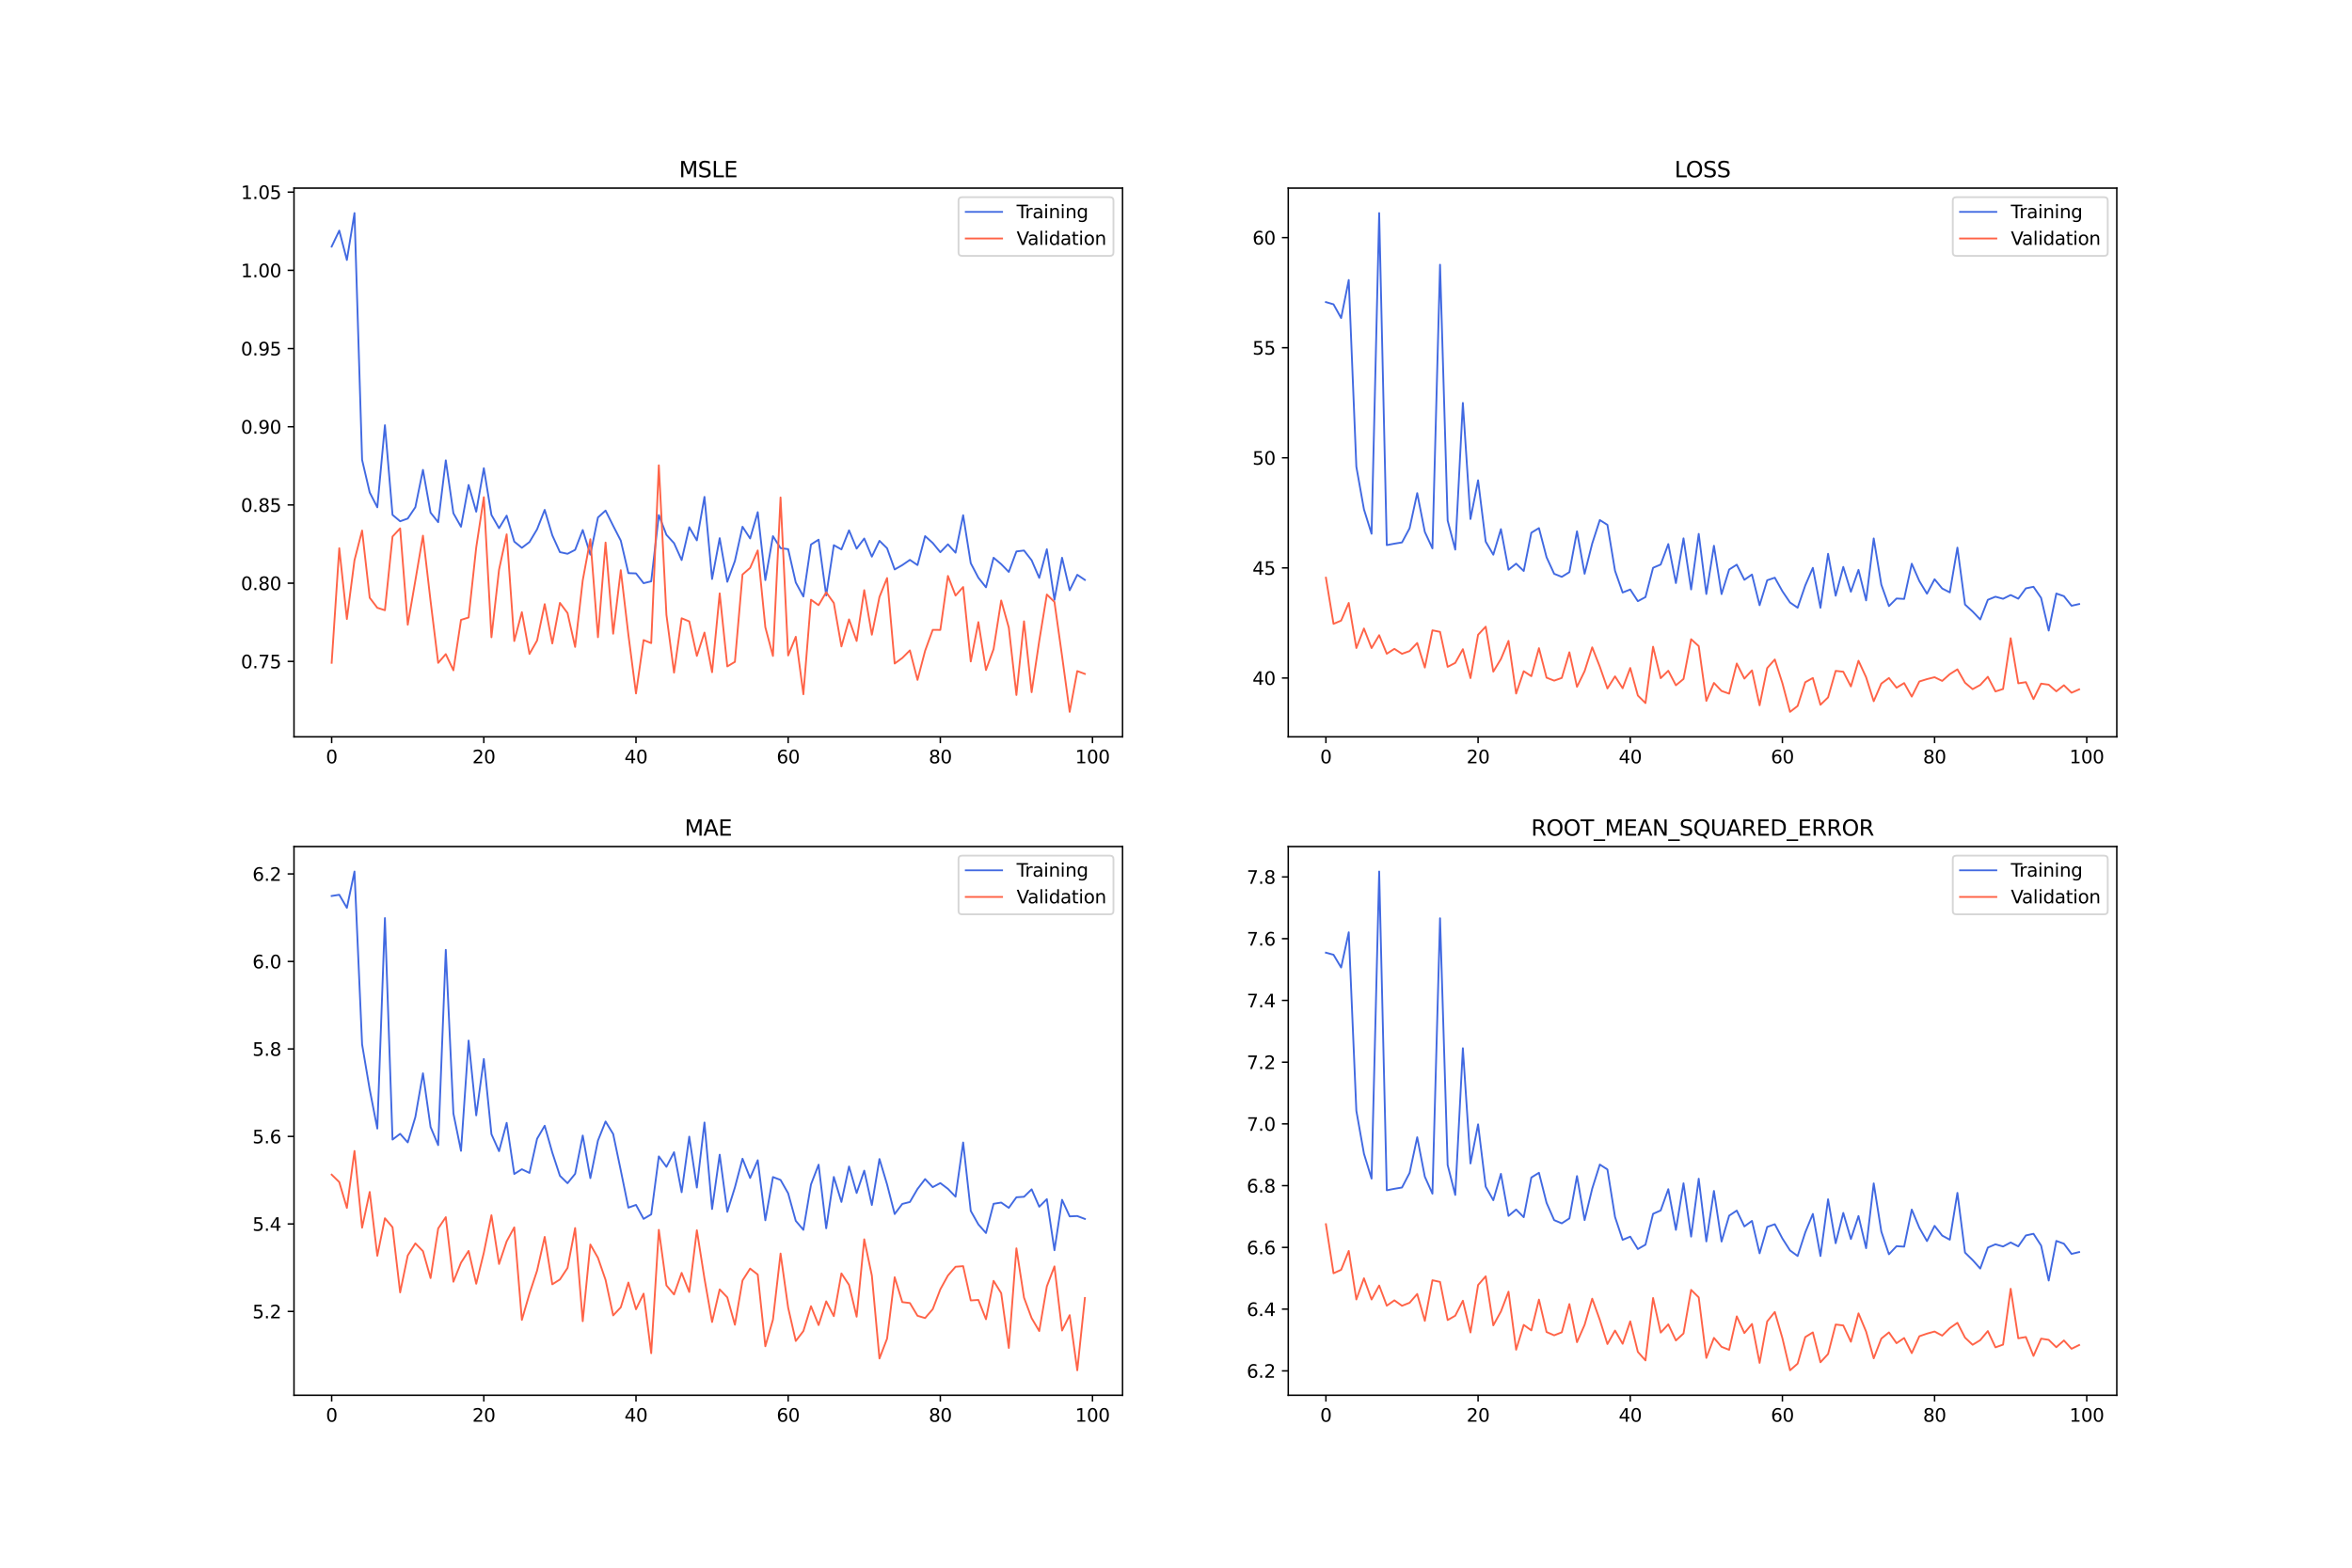<?xml version="1.0" encoding="utf-8" standalone="no"?>
<!DOCTYPE svg PUBLIC "-//W3C//DTD SVG 1.1//EN"
  "http://www.w3.org/Graphics/SVG/1.1/DTD/svg11.dtd">
<svg xmlns:xlink="http://www.w3.org/1999/xlink" width="1296pt" height="864pt" viewBox="0 0 1296 864" xmlns="http://www.w3.org/2000/svg" version="1.1">
 <defs>
  <style type="text/css">*{stroke-linejoin: round; stroke-linecap: butt}</style>
 </defs>
 <g id="figure_1">
  <g id="patch_1">
   <path d="M 0 864 
L 1296 864 
L 1296 0 
L 0 0 
z
" style="fill: #ffffff"/>
  </g>
  <g id="axes_1">
   <g id="patch_2">
    <path d="M 162 406.08 
L 618.545 406.08 
L 618.545 103.68 
L 162 103.68 
z
" style="fill: #ffffff"/>
   </g>
   <g id="matplotlib.axis_1">
    <g id="xtick_1">
     <g id="line2d_1">
      <defs>
       <path id="m49554915c7" d="M 0 0 
L 0 3.5 
" style="stroke: #000000; stroke-width: 0.8"/>
      </defs>
      <g>
       <use xlink:href="#m49554915c7" x="182.752" y="406.08" style="stroke: #000000; stroke-width: 0.8"/>
      </g>
     </g>
     <g id="text_1">
      <!-- 0 -->
      <g transform="translate(179.571 420.678) scale(0.1 -0.1)">
       <defs>
        <path id="DejaVuSans-30" d="M 2034 4250 
Q 1547 4250 1301 3770 
Q 1056 3291 1056 2328 
Q 1056 1369 1301 889 
Q 1547 409 2034 409 
Q 2525 409 2770 889 
Q 3016 1369 3016 2328 
Q 3016 3291 2770 3770 
Q 2525 4250 2034 4250 
z
M 2034 4750 
Q 2819 4750 3233 4129 
Q 3647 3509 3647 2328 
Q 3647 1150 3233 529 
Q 2819 -91 2034 -91 
Q 1250 -91 836 529 
Q 422 1150 422 2328 
Q 422 3509 836 4129 
Q 1250 4750 2034 4750 
z
" transform="scale(0.016)"/>
       </defs>
       <use xlink:href="#DejaVuSans-30"/>
      </g>
     </g>
    </g>
    <g id="xtick_2">
     <g id="line2d_2">
      <g>
       <use xlink:href="#m49554915c7" x="266.599" y="406.08" style="stroke: #000000; stroke-width: 0.8"/>
      </g>
     </g>
     <g id="text_2">
      <!-- 20 -->
      <g transform="translate(260.236 420.678) scale(0.1 -0.1)">
       <defs>
        <path id="DejaVuSans-32" d="M 1228 531 
L 3431 531 
L 3431 0 
L 469 0 
L 469 531 
Q 828 903 1448 1529 
Q 2069 2156 2228 2338 
Q 2531 2678 2651 2914 
Q 2772 3150 2772 3378 
Q 2772 3750 2511 3984 
Q 2250 4219 1831 4219 
Q 1534 4219 1204 4116 
Q 875 4013 500 3803 
L 500 4441 
Q 881 4594 1212 4672 
Q 1544 4750 1819 4750 
Q 2544 4750 2975 4387 
Q 3406 4025 3406 3419 
Q 3406 3131 3298 2873 
Q 3191 2616 2906 2266 
Q 2828 2175 2409 1742 
Q 1991 1309 1228 531 
z
" transform="scale(0.016)"/>
       </defs>
       <use xlink:href="#DejaVuSans-32"/>
       <use xlink:href="#DejaVuSans-30" x="63.623"/>
      </g>
     </g>
    </g>
    <g id="xtick_3">
     <g id="line2d_3">
      <g>
       <use xlink:href="#m49554915c7" x="350.446" y="406.08" style="stroke: #000000; stroke-width: 0.8"/>
      </g>
     </g>
     <g id="text_3">
      <!-- 40 -->
      <g transform="translate(344.083 420.678) scale(0.1 -0.1)">
       <defs>
        <path id="DejaVuSans-34" d="M 2419 4116 
L 825 1625 
L 2419 1625 
L 2419 4116 
z
M 2253 4666 
L 3047 4666 
L 3047 1625 
L 3713 1625 
L 3713 1100 
L 3047 1100 
L 3047 0 
L 2419 0 
L 2419 1100 
L 313 1100 
L 313 1709 
L 2253 4666 
z
" transform="scale(0.016)"/>
       </defs>
       <use xlink:href="#DejaVuSans-34"/>
       <use xlink:href="#DejaVuSans-30" x="63.623"/>
      </g>
     </g>
    </g>
    <g id="xtick_4">
     <g id="line2d_4">
      <g>
       <use xlink:href="#m49554915c7" x="434.292" y="406.08" style="stroke: #000000; stroke-width: 0.8"/>
      </g>
     </g>
     <g id="text_4">
      <!-- 60 -->
      <g transform="translate(427.93 420.678) scale(0.1 -0.1)">
       <defs>
        <path id="DejaVuSans-36" d="M 2113 2584 
Q 1688 2584 1439 2293 
Q 1191 2003 1191 1497 
Q 1191 994 1439 701 
Q 1688 409 2113 409 
Q 2538 409 2786 701 
Q 3034 994 3034 1497 
Q 3034 2003 2786 2293 
Q 2538 2584 2113 2584 
z
M 3366 4563 
L 3366 3988 
Q 3128 4100 2886 4159 
Q 2644 4219 2406 4219 
Q 1781 4219 1451 3797 
Q 1122 3375 1075 2522 
Q 1259 2794 1537 2939 
Q 1816 3084 2150 3084 
Q 2853 3084 3261 2657 
Q 3669 2231 3669 1497 
Q 3669 778 3244 343 
Q 2819 -91 2113 -91 
Q 1303 -91 875 529 
Q 447 1150 447 2328 
Q 447 3434 972 4092 
Q 1497 4750 2381 4750 
Q 2619 4750 2861 4703 
Q 3103 4656 3366 4563 
z
" transform="scale(0.016)"/>
       </defs>
       <use xlink:href="#DejaVuSans-36"/>
       <use xlink:href="#DejaVuSans-30" x="63.623"/>
      </g>
     </g>
    </g>
    <g id="xtick_5">
     <g id="line2d_5">
      <g>
       <use xlink:href="#m49554915c7" x="518.139" y="406.08" style="stroke: #000000; stroke-width: 0.8"/>
      </g>
     </g>
     <g id="text_5">
      <!-- 80 -->
      <g transform="translate(511.776 420.678) scale(0.1 -0.1)">
       <defs>
        <path id="DejaVuSans-38" d="M 2034 2216 
Q 1584 2216 1326 1975 
Q 1069 1734 1069 1313 
Q 1069 891 1326 650 
Q 1584 409 2034 409 
Q 2484 409 2743 651 
Q 3003 894 3003 1313 
Q 3003 1734 2745 1975 
Q 2488 2216 2034 2216 
z
M 1403 2484 
Q 997 2584 770 2862 
Q 544 3141 544 3541 
Q 544 4100 942 4425 
Q 1341 4750 2034 4750 
Q 2731 4750 3128 4425 
Q 3525 4100 3525 3541 
Q 3525 3141 3298 2862 
Q 3072 2584 2669 2484 
Q 3125 2378 3379 2068 
Q 3634 1759 3634 1313 
Q 3634 634 3220 271 
Q 2806 -91 2034 -91 
Q 1263 -91 848 271 
Q 434 634 434 1313 
Q 434 1759 690 2068 
Q 947 2378 1403 2484 
z
M 1172 3481 
Q 1172 3119 1398 2916 
Q 1625 2713 2034 2713 
Q 2441 2713 2670 2916 
Q 2900 3119 2900 3481 
Q 2900 3844 2670 4047 
Q 2441 4250 2034 4250 
Q 1625 4250 1398 4047 
Q 1172 3844 1172 3481 
z
" transform="scale(0.016)"/>
       </defs>
       <use xlink:href="#DejaVuSans-38"/>
       <use xlink:href="#DejaVuSans-30" x="63.623"/>
      </g>
     </g>
    </g>
    <g id="xtick_6">
     <g id="line2d_6">
      <g>
       <use xlink:href="#m49554915c7" x="601.986" y="406.08" style="stroke: #000000; stroke-width: 0.8"/>
      </g>
     </g>
     <g id="text_6">
      <!-- 100 -->
      <g transform="translate(592.442 420.678) scale(0.1 -0.1)">
       <defs>
        <path id="DejaVuSans-31" d="M 794 531 
L 1825 531 
L 1825 4091 
L 703 3866 
L 703 4441 
L 1819 4666 
L 2450 4666 
L 2450 531 
L 3481 531 
L 3481 0 
L 794 0 
L 794 531 
z
" transform="scale(0.016)"/>
       </defs>
       <use xlink:href="#DejaVuSans-31"/>
       <use xlink:href="#DejaVuSans-30" x="63.623"/>
       <use xlink:href="#DejaVuSans-30" x="127.246"/>
      </g>
     </g>
    </g>
   </g>
   <g id="matplotlib.axis_2">
    <g id="ytick_1">
     <g id="line2d_7">
      <defs>
       <path id="m9aeeb92147" d="M 0 0 
L -3.5 0 
" style="stroke: #000000; stroke-width: 0.8"/>
      </defs>
      <g>
       <use xlink:href="#m9aeeb92147" x="162" y="364.513" style="stroke: #000000; stroke-width: 0.8"/>
      </g>
     </g>
     <g id="text_7">
      <!-- 0.75 -->
      <g transform="translate(132.734 368.313) scale(0.1 -0.1)">
       <defs>
        <path id="DejaVuSans-2e" d="M 684 794 
L 1344 794 
L 1344 0 
L 684 0 
L 684 794 
z
" transform="scale(0.016)"/>
        <path id="DejaVuSans-37" d="M 525 4666 
L 3525 4666 
L 3525 4397 
L 1831 0 
L 1172 0 
L 2766 4134 
L 525 4134 
L 525 4666 
z
" transform="scale(0.016)"/>
        <path id="DejaVuSans-35" d="M 691 4666 
L 3169 4666 
L 3169 4134 
L 1269 4134 
L 1269 2991 
Q 1406 3038 1543 3061 
Q 1681 3084 1819 3084 
Q 2600 3084 3056 2656 
Q 3513 2228 3513 1497 
Q 3513 744 3044 326 
Q 2575 -91 1722 -91 
Q 1428 -91 1123 -41 
Q 819 9 494 109 
L 494 744 
Q 775 591 1075 516 
Q 1375 441 1709 441 
Q 2250 441 2565 725 
Q 2881 1009 2881 1497 
Q 2881 1984 2565 2268 
Q 2250 2553 1709 2553 
Q 1456 2553 1204 2497 
Q 953 2441 691 2322 
L 691 4666 
z
" transform="scale(0.016)"/>
       </defs>
       <use xlink:href="#DejaVuSans-30"/>
       <use xlink:href="#DejaVuSans-2e" x="63.623"/>
       <use xlink:href="#DejaVuSans-37" x="95.41"/>
       <use xlink:href="#DejaVuSans-35" x="159.033"/>
      </g>
     </g>
    </g>
    <g id="ytick_2">
     <g id="line2d_8">
      <g>
       <use xlink:href="#m9aeeb92147" x="162" y="321.408" style="stroke: #000000; stroke-width: 0.8"/>
      </g>
     </g>
     <g id="text_8">
      <!-- 0.80 -->
      <g transform="translate(132.734 325.207) scale(0.1 -0.1)">
       <use xlink:href="#DejaVuSans-30"/>
       <use xlink:href="#DejaVuSans-2e" x="63.623"/>
       <use xlink:href="#DejaVuSans-38" x="95.41"/>
       <use xlink:href="#DejaVuSans-30" x="159.033"/>
      </g>
     </g>
    </g>
    <g id="ytick_3">
     <g id="line2d_9">
      <g>
       <use xlink:href="#m9aeeb92147" x="162" y="278.303" style="stroke: #000000; stroke-width: 0.8"/>
      </g>
     </g>
     <g id="text_9">
      <!-- 0.85 -->
      <g transform="translate(132.734 282.102) scale(0.1 -0.1)">
       <use xlink:href="#DejaVuSans-30"/>
       <use xlink:href="#DejaVuSans-2e" x="63.623"/>
       <use xlink:href="#DejaVuSans-38" x="95.41"/>
       <use xlink:href="#DejaVuSans-35" x="159.033"/>
      </g>
     </g>
    </g>
    <g id="ytick_4">
     <g id="line2d_10">
      <g>
       <use xlink:href="#m9aeeb92147" x="162" y="235.198" style="stroke: #000000; stroke-width: 0.8"/>
      </g>
     </g>
     <g id="text_10">
      <!-- 0.90 -->
      <g transform="translate(132.734 238.997) scale(0.1 -0.1)">
       <defs>
        <path id="DejaVuSans-39" d="M 703 97 
L 703 672 
Q 941 559 1184 500 
Q 1428 441 1663 441 
Q 2288 441 2617 861 
Q 2947 1281 2994 2138 
Q 2813 1869 2534 1725 
Q 2256 1581 1919 1581 
Q 1219 1581 811 2004 
Q 403 2428 403 3163 
Q 403 3881 828 4315 
Q 1253 4750 1959 4750 
Q 2769 4750 3195 4129 
Q 3622 3509 3622 2328 
Q 3622 1225 3098 567 
Q 2575 -91 1691 -91 
Q 1453 -91 1209 -44 
Q 966 3 703 97 
z
M 1959 2075 
Q 2384 2075 2632 2365 
Q 2881 2656 2881 3163 
Q 2881 3666 2632 3958 
Q 2384 4250 1959 4250 
Q 1534 4250 1286 3958 
Q 1038 3666 1038 3163 
Q 1038 2656 1286 2365 
Q 1534 2075 1959 2075 
z
" transform="scale(0.016)"/>
       </defs>
       <use xlink:href="#DejaVuSans-30"/>
       <use xlink:href="#DejaVuSans-2e" x="63.623"/>
       <use xlink:href="#DejaVuSans-39" x="95.41"/>
       <use xlink:href="#DejaVuSans-30" x="159.033"/>
      </g>
     </g>
    </g>
    <g id="ytick_5">
     <g id="line2d_11">
      <g>
       <use xlink:href="#m9aeeb92147" x="162" y="192.092" style="stroke: #000000; stroke-width: 0.8"/>
      </g>
     </g>
     <g id="text_11">
      <!-- 0.95 -->
      <g transform="translate(132.734 195.892) scale(0.1 -0.1)">
       <use xlink:href="#DejaVuSans-30"/>
       <use xlink:href="#DejaVuSans-2e" x="63.623"/>
       <use xlink:href="#DejaVuSans-39" x="95.41"/>
       <use xlink:href="#DejaVuSans-35" x="159.033"/>
      </g>
     </g>
    </g>
    <g id="ytick_6">
     <g id="line2d_12">
      <g>
       <use xlink:href="#m9aeeb92147" x="162" y="148.987" style="stroke: #000000; stroke-width: 0.8"/>
      </g>
     </g>
     <g id="text_12">
      <!-- 1.00 -->
      <g transform="translate(132.734 152.786) scale(0.1 -0.1)">
       <use xlink:href="#DejaVuSans-31"/>
       <use xlink:href="#DejaVuSans-2e" x="63.623"/>
       <use xlink:href="#DejaVuSans-30" x="95.41"/>
       <use xlink:href="#DejaVuSans-30" x="159.033"/>
      </g>
     </g>
    </g>
    <g id="ytick_7">
     <g id="line2d_13">
      <g>
       <use xlink:href="#m9aeeb92147" x="162" y="105.882" style="stroke: #000000; stroke-width: 0.8"/>
      </g>
     </g>
     <g id="text_13">
      <!-- 1.05 -->
      <g transform="translate(132.734 109.681) scale(0.1 -0.1)">
       <use xlink:href="#DejaVuSans-31"/>
       <use xlink:href="#DejaVuSans-2e" x="63.623"/>
       <use xlink:href="#DejaVuSans-30" x="95.41"/>
       <use xlink:href="#DejaVuSans-35" x="159.033"/>
      </g>
     </g>
    </g>
   </g>
   <g id="line2d_14">
    <path d="M 182.752 135.886 
L 186.944 127.09 
L 191.137 143.29 
L 195.329 117.425 
L 199.521 253.429 
L 203.714 271.4 
L 207.906 279.605 
L 212.098 234.343 
L 216.291 283.768 
L 220.483 287.285 
L 224.675 285.785 
L 228.868 279.535 
L 233.06 258.955 
L 237.252 282.531 
L 241.445 287.805 
L 245.637 253.709 
L 249.829 282.855 
L 254.022 290.297 
L 258.214 267.283 
L 262.406 282.022 
L 266.599 258.039 
L 270.791 283.78 
L 274.983 291.1 
L 279.176 284.175 
L 283.368 298.498 
L 287.56 301.907 
L 291.753 298.738 
L 295.945 291.7 
L 300.137 280.998 
L 304.33 295.016 
L 308.522 304.294 
L 312.714 305.215 
L 316.907 303.037 
L 321.099 292.1 
L 325.292 305.688 
L 329.484 285.197 
L 333.676 281.385 
L 337.869 289.784 
L 342.061 297.949 
L 346.253 315.875 
L 350.446 316.013 
L 354.638 321.422 
L 358.83 320.385 
L 363.023 283.864 
L 367.215 294.763 
L 371.407 299.339 
L 375.6 308.673 
L 379.792 290.568 
L 383.984 297.819 
L 388.177 273.851 
L 392.369 319.106 
L 396.561 296.601 
L 400.754 320.643 
L 404.946 309.166 
L 409.138 290.293 
L 413.331 296.757 
L 417.523 282.266 
L 421.715 319.705 
L 425.908 295.478 
L 430.1 302.093 
L 434.292 302.665 
L 438.485 321.022 
L 442.677 328.765 
L 446.869 300.098 
L 451.062 297.427 
L 455.254 328.169 
L 459.446 300.458 
L 463.639 302.799 
L 467.831 292.274 
L 472.023 302.367 
L 476.216 296.785 
L 480.408 306.794 
L 484.6 298.056 
L 488.793 302.149 
L 492.985 313.847 
L 497.177 311.452 
L 501.37 308.568 
L 505.562 311.426 
L 509.754 295.462 
L 513.947 299.239 
L 518.139 304.356 
L 522.331 299.99 
L 526.524 304.604 
L 530.716 283.946 
L 534.908 310.395 
L 539.101 318.397 
L 543.293 323.701 
L 547.485 307.371 
L 551.678 310.91 
L 555.87 315.201 
L 560.062 303.916 
L 564.255 303.398 
L 568.447 308.778 
L 572.639 318.487 
L 576.832 302.701 
L 581.024 330.617 
L 585.216 307.395 
L 589.409 325.317 
L 593.601 316.78 
L 597.793 319.601 
" clip-path="url(#pd030a53091)" style="fill: none; stroke: #4169e1; stroke-linecap: square"/>
   </g>
   <g id="line2d_15">
    <path d="M 182.752 365.306 
L 186.944 302.134 
L 191.137 341.175 
L 195.329 308.771 
L 199.521 292.395 
L 203.714 329.444 
L 207.906 334.971 
L 212.098 336.318 
L 216.291 295.701 
L 220.483 291.21 
L 224.675 344.304 
L 228.868 319.927 
L 233.06 295.211 
L 237.252 331.248 
L 241.445 365.336 
L 245.637 360.511 
L 249.829 369.439 
L 254.022 341.634 
L 258.214 340.318 
L 262.406 301.719 
L 266.599 274.011 
L 270.791 351.223 
L 274.983 313.972 
L 279.176 294.478 
L 283.368 353.298 
L 287.56 337.378 
L 291.753 360.425 
L 295.945 353.002 
L 300.137 332.964 
L 304.33 354.633 
L 308.522 332.27 
L 312.714 337.86 
L 316.907 356.535 
L 321.099 319.857 
L 325.292 297.17 
L 329.484 351.21 
L 333.676 299.01 
L 337.869 349.27 
L 342.061 314.231 
L 346.253 349.846 
L 350.446 382.193 
L 354.638 352.76 
L 358.83 354.43 
L 363.023 256.431 
L 367.215 338.865 
L 371.407 370.703 
L 375.6 340.738 
L 379.792 342.465 
L 383.984 361.492 
L 388.177 348.62 
L 392.369 370.471 
L 396.561 327.021 
L 400.754 367.282 
L 404.946 364.773 
L 409.138 316.627 
L 413.331 312.999 
L 417.523 303.352 
L 421.715 345.682 
L 425.908 361.509 
L 430.1 274.161 
L 434.292 361.248 
L 438.485 350.943 
L 442.677 382.631 
L 446.869 330.528 
L 451.062 333.534 
L 455.254 326.444 
L 459.446 332.32 
L 463.639 356.275 
L 467.831 341.348 
L 472.023 353.262 
L 476.216 325.249 
L 480.408 349.813 
L 484.6 329.009 
L 488.793 318.568 
L 492.985 365.692 
L 497.177 362.647 
L 501.37 358.448 
L 505.562 374.712 
L 509.754 358.676 
L 513.947 347.127 
L 518.139 347.167 
L 522.331 317.411 
L 526.524 328.233 
L 530.716 323.521 
L 534.908 364.563 
L 539.101 342.865 
L 543.293 369.284 
L 547.485 357.713 
L 551.678 330.943 
L 555.87 345.884 
L 560.062 383.029 
L 564.255 342.424 
L 568.447 381.494 
L 572.639 353.237 
L 576.832 327.646 
L 581.024 331.762 
L 585.216 361.555 
L 589.409 392.335 
L 593.601 369.842 
L 597.793 371.405 
" clip-path="url(#pd030a53091)" style="fill: none; stroke: #ff6347; stroke-linecap: square"/>
   </g>
   <g id="patch_3">
    <path d="M 162 406.08 
L 162 103.68 
" style="fill: none; stroke: #000000; stroke-width: 0.8; stroke-linejoin: miter; stroke-linecap: square"/>
   </g>
   <g id="patch_4">
    <path d="M 618.545 406.08 
L 618.545 103.68 
" style="fill: none; stroke: #000000; stroke-width: 0.8; stroke-linejoin: miter; stroke-linecap: square"/>
   </g>
   <g id="patch_5">
    <path d="M 162 406.08 
L 618.545 406.08 
" style="fill: none; stroke: #000000; stroke-width: 0.8; stroke-linejoin: miter; stroke-linecap: square"/>
   </g>
   <g id="patch_6">
    <path d="M 162 103.68 
L 618.545 103.68 
" style="fill: none; stroke: #000000; stroke-width: 0.8; stroke-linejoin: miter; stroke-linecap: square"/>
   </g>
   <g id="text_14">
    <!-- MSLE -->
    <g transform="translate(374.152 97.68) scale(0.12 -0.12)">
     <defs>
      <path id="DejaVuSans-4d" d="M 628 4666 
L 1569 4666 
L 2759 1491 
L 3956 4666 
L 4897 4666 
L 4897 0 
L 4281 0 
L 4281 4097 
L 3078 897 
L 2444 897 
L 1241 4097 
L 1241 0 
L 628 0 
L 628 4666 
z
" transform="scale(0.016)"/>
      <path id="DejaVuSans-53" d="M 3425 4513 
L 3425 3897 
Q 3066 4069 2747 4153 
Q 2428 4238 2131 4238 
Q 1616 4238 1336 4038 
Q 1056 3838 1056 3469 
Q 1056 3159 1242 3001 
Q 1428 2844 1947 2747 
L 2328 2669 
Q 3034 2534 3370 2195 
Q 3706 1856 3706 1288 
Q 3706 609 3251 259 
Q 2797 -91 1919 -91 
Q 1588 -91 1214 -16 
Q 841 59 441 206 
L 441 856 
Q 825 641 1194 531 
Q 1563 422 1919 422 
Q 2459 422 2753 634 
Q 3047 847 3047 1241 
Q 3047 1584 2836 1778 
Q 2625 1972 2144 2069 
L 1759 2144 
Q 1053 2284 737 2584 
Q 422 2884 422 3419 
Q 422 4038 858 4394 
Q 1294 4750 2059 4750 
Q 2388 4750 2728 4690 
Q 3069 4631 3425 4513 
z
" transform="scale(0.016)"/>
      <path id="DejaVuSans-4c" d="M 628 4666 
L 1259 4666 
L 1259 531 
L 3531 531 
L 3531 0 
L 628 0 
L 628 4666 
z
" transform="scale(0.016)"/>
      <path id="DejaVuSans-45" d="M 628 4666 
L 3578 4666 
L 3578 4134 
L 1259 4134 
L 1259 2753 
L 3481 2753 
L 3481 2222 
L 1259 2222 
L 1259 531 
L 3634 531 
L 3634 0 
L 628 0 
L 628 4666 
z
" transform="scale(0.016)"/>
     </defs>
     <use xlink:href="#DejaVuSans-4d"/>
     <use xlink:href="#DejaVuSans-53" x="86.279"/>
     <use xlink:href="#DejaVuSans-4c" x="149.756"/>
     <use xlink:href="#DejaVuSans-45" x="205.469"/>
    </g>
   </g>
   <g id="legend_1">
    <g id="patch_7">
     <path d="M 530.164 141.036 
L 611.545 141.036 
Q 613.545 141.036 613.545 139.036 
L 613.545 110.68 
Q 613.545 108.68 611.545 108.68 
L 530.164 108.68 
Q 528.164 108.68 528.164 110.68 
L 528.164 139.036 
Q 528.164 141.036 530.164 141.036 
z
" style="fill: #ffffff; opacity: 0.8; stroke: #cccccc; stroke-linejoin: miter"/>
    </g>
    <g id="line2d_16">
     <path d="M 532.164 116.778 
L 542.164 116.778 
L 552.164 116.778 
" style="fill: none; stroke: #4169e1; stroke-linecap: square"/>
    </g>
    <g id="text_15">
     <!-- Training -->
     <g transform="translate(560.164 120.278) scale(0.1 -0.1)">
      <defs>
       <path id="DejaVuSans-54" d="M -19 4666 
L 3928 4666 
L 3928 4134 
L 2272 4134 
L 2272 0 
L 1638 0 
L 1638 4134 
L -19 4134 
L -19 4666 
z
" transform="scale(0.016)"/>
       <path id="DejaVuSans-72" d="M 2631 2963 
Q 2534 3019 2420 3045 
Q 2306 3072 2169 3072 
Q 1681 3072 1420 2755 
Q 1159 2438 1159 1844 
L 1159 0 
L 581 0 
L 581 3500 
L 1159 3500 
L 1159 2956 
Q 1341 3275 1631 3429 
Q 1922 3584 2338 3584 
Q 2397 3584 2469 3576 
Q 2541 3569 2628 3553 
L 2631 2963 
z
" transform="scale(0.016)"/>
       <path id="DejaVuSans-61" d="M 2194 1759 
Q 1497 1759 1228 1600 
Q 959 1441 959 1056 
Q 959 750 1161 570 
Q 1363 391 1709 391 
Q 2188 391 2477 730 
Q 2766 1069 2766 1631 
L 2766 1759 
L 2194 1759 
z
M 3341 1997 
L 3341 0 
L 2766 0 
L 2766 531 
Q 2569 213 2275 61 
Q 1981 -91 1556 -91 
Q 1019 -91 701 211 
Q 384 513 384 1019 
Q 384 1609 779 1909 
Q 1175 2209 1959 2209 
L 2766 2209 
L 2766 2266 
Q 2766 2663 2505 2880 
Q 2244 3097 1772 3097 
Q 1472 3097 1187 3025 
Q 903 2953 641 2809 
L 641 3341 
Q 956 3463 1253 3523 
Q 1550 3584 1831 3584 
Q 2591 3584 2966 3190 
Q 3341 2797 3341 1997 
z
" transform="scale(0.016)"/>
       <path id="DejaVuSans-69" d="M 603 3500 
L 1178 3500 
L 1178 0 
L 603 0 
L 603 3500 
z
M 603 4863 
L 1178 4863 
L 1178 4134 
L 603 4134 
L 603 4863 
z
" transform="scale(0.016)"/>
       <path id="DejaVuSans-6e" d="M 3513 2113 
L 3513 0 
L 2938 0 
L 2938 2094 
Q 2938 2591 2744 2837 
Q 2550 3084 2163 3084 
Q 1697 3084 1428 2787 
Q 1159 2491 1159 1978 
L 1159 0 
L 581 0 
L 581 3500 
L 1159 3500 
L 1159 2956 
Q 1366 3272 1645 3428 
Q 1925 3584 2291 3584 
Q 2894 3584 3203 3211 
Q 3513 2838 3513 2113 
z
" transform="scale(0.016)"/>
       <path id="DejaVuSans-67" d="M 2906 1791 
Q 2906 2416 2648 2759 
Q 2391 3103 1925 3103 
Q 1463 3103 1205 2759 
Q 947 2416 947 1791 
Q 947 1169 1205 825 
Q 1463 481 1925 481 
Q 2391 481 2648 825 
Q 2906 1169 2906 1791 
z
M 3481 434 
Q 3481 -459 3084 -895 
Q 2688 -1331 1869 -1331 
Q 1566 -1331 1297 -1286 
Q 1028 -1241 775 -1147 
L 775 -588 
Q 1028 -725 1275 -790 
Q 1522 -856 1778 -856 
Q 2344 -856 2625 -561 
Q 2906 -266 2906 331 
L 2906 616 
Q 2728 306 2450 153 
Q 2172 0 1784 0 
Q 1141 0 747 490 
Q 353 981 353 1791 
Q 353 2603 747 3093 
Q 1141 3584 1784 3584 
Q 2172 3584 2450 3431 
Q 2728 3278 2906 2969 
L 2906 3500 
L 3481 3500 
L 3481 434 
z
" transform="scale(0.016)"/>
      </defs>
      <use xlink:href="#DejaVuSans-54"/>
      <use xlink:href="#DejaVuSans-72" x="46.334"/>
      <use xlink:href="#DejaVuSans-61" x="87.447"/>
      <use xlink:href="#DejaVuSans-69" x="148.727"/>
      <use xlink:href="#DejaVuSans-6e" x="176.51"/>
      <use xlink:href="#DejaVuSans-69" x="239.889"/>
      <use xlink:href="#DejaVuSans-6e" x="267.672"/>
      <use xlink:href="#DejaVuSans-67" x="331.051"/>
     </g>
    </g>
    <g id="line2d_17">
     <path d="M 532.164 131.457 
L 542.164 131.457 
L 552.164 131.457 
" style="fill: none; stroke: #ff6347; stroke-linecap: square"/>
    </g>
    <g id="text_16">
     <!-- Validation -->
     <g transform="translate(560.164 134.957) scale(0.1 -0.1)">
      <defs>
       <path id="DejaVuSans-56" d="M 1831 0 
L 50 4666 
L 709 4666 
L 2188 738 
L 3669 4666 
L 4325 4666 
L 2547 0 
L 1831 0 
z
" transform="scale(0.016)"/>
       <path id="DejaVuSans-6c" d="M 603 4863 
L 1178 4863 
L 1178 0 
L 603 0 
L 603 4863 
z
" transform="scale(0.016)"/>
       <path id="DejaVuSans-64" d="M 2906 2969 
L 2906 4863 
L 3481 4863 
L 3481 0 
L 2906 0 
L 2906 525 
Q 2725 213 2448 61 
Q 2172 -91 1784 -91 
Q 1150 -91 751 415 
Q 353 922 353 1747 
Q 353 2572 751 3078 
Q 1150 3584 1784 3584 
Q 2172 3584 2448 3432 
Q 2725 3281 2906 2969 
z
M 947 1747 
Q 947 1113 1208 752 
Q 1469 391 1925 391 
Q 2381 391 2643 752 
Q 2906 1113 2906 1747 
Q 2906 2381 2643 2742 
Q 2381 3103 1925 3103 
Q 1469 3103 1208 2742 
Q 947 2381 947 1747 
z
" transform="scale(0.016)"/>
       <path id="DejaVuSans-74" d="M 1172 4494 
L 1172 3500 
L 2356 3500 
L 2356 3053 
L 1172 3053 
L 1172 1153 
Q 1172 725 1289 603 
Q 1406 481 1766 481 
L 2356 481 
L 2356 0 
L 1766 0 
Q 1100 0 847 248 
Q 594 497 594 1153 
L 594 3053 
L 172 3053 
L 172 3500 
L 594 3500 
L 594 4494 
L 1172 4494 
z
" transform="scale(0.016)"/>
       <path id="DejaVuSans-6f" d="M 1959 3097 
Q 1497 3097 1228 2736 
Q 959 2375 959 1747 
Q 959 1119 1226 758 
Q 1494 397 1959 397 
Q 2419 397 2687 759 
Q 2956 1122 2956 1747 
Q 2956 2369 2687 2733 
Q 2419 3097 1959 3097 
z
M 1959 3584 
Q 2709 3584 3137 3096 
Q 3566 2609 3566 1747 
Q 3566 888 3137 398 
Q 2709 -91 1959 -91 
Q 1206 -91 779 398 
Q 353 888 353 1747 
Q 353 2609 779 3096 
Q 1206 3584 1959 3584 
z
" transform="scale(0.016)"/>
      </defs>
      <use xlink:href="#DejaVuSans-56"/>
      <use xlink:href="#DejaVuSans-61" x="60.658"/>
      <use xlink:href="#DejaVuSans-6c" x="121.938"/>
      <use xlink:href="#DejaVuSans-69" x="149.721"/>
      <use xlink:href="#DejaVuSans-64" x="177.504"/>
      <use xlink:href="#DejaVuSans-61" x="240.98"/>
      <use xlink:href="#DejaVuSans-74" x="302.26"/>
      <use xlink:href="#DejaVuSans-69" x="341.469"/>
      <use xlink:href="#DejaVuSans-6f" x="369.252"/>
      <use xlink:href="#DejaVuSans-6e" x="430.434"/>
     </g>
    </g>
   </g>
  </g>
  <g id="axes_2">
   <g id="patch_8">
    <path d="M 709.855 406.08 
L 1166.4 406.08 
L 1166.4 103.68 
L 709.855 103.68 
z
" style="fill: #ffffff"/>
   </g>
   <g id="matplotlib.axis_3">
    <g id="xtick_7">
     <g id="line2d_18">
      <g>
       <use xlink:href="#m49554915c7" x="730.607" y="406.08" style="stroke: #000000; stroke-width: 0.8"/>
      </g>
     </g>
     <g id="text_17">
      <!-- 0 -->
      <g transform="translate(727.425 420.678) scale(0.1 -0.1)">
       <use xlink:href="#DejaVuSans-30"/>
      </g>
     </g>
    </g>
    <g id="xtick_8">
     <g id="line2d_19">
      <g>
       <use xlink:href="#m49554915c7" x="814.453" y="406.08" style="stroke: #000000; stroke-width: 0.8"/>
      </g>
     </g>
     <g id="text_18">
      <!-- 20 -->
      <g transform="translate(808.091 420.678) scale(0.1 -0.1)">
       <use xlink:href="#DejaVuSans-32"/>
       <use xlink:href="#DejaVuSans-30" x="63.623"/>
      </g>
     </g>
    </g>
    <g id="xtick_9">
     <g id="line2d_20">
      <g>
       <use xlink:href="#m49554915c7" x="898.3" y="406.08" style="stroke: #000000; stroke-width: 0.8"/>
      </g>
     </g>
     <g id="text_19">
      <!-- 40 -->
      <g transform="translate(891.938 420.678) scale(0.1 -0.1)">
       <use xlink:href="#DejaVuSans-34"/>
       <use xlink:href="#DejaVuSans-30" x="63.623"/>
      </g>
     </g>
    </g>
    <g id="xtick_10">
     <g id="line2d_21">
      <g>
       <use xlink:href="#m49554915c7" x="982.147" y="406.08" style="stroke: #000000; stroke-width: 0.8"/>
      </g>
     </g>
     <g id="text_20">
      <!-- 60 -->
      <g transform="translate(975.784 420.678) scale(0.1 -0.1)">
       <use xlink:href="#DejaVuSans-36"/>
       <use xlink:href="#DejaVuSans-30" x="63.623"/>
      </g>
     </g>
    </g>
    <g id="xtick_11">
     <g id="line2d_22">
      <g>
       <use xlink:href="#m49554915c7" x="1065.994" y="406.08" style="stroke: #000000; stroke-width: 0.8"/>
      </g>
     </g>
     <g id="text_21">
      <!-- 80 -->
      <g transform="translate(1059.631 420.678) scale(0.1 -0.1)">
       <use xlink:href="#DejaVuSans-38"/>
       <use xlink:href="#DejaVuSans-30" x="63.623"/>
      </g>
     </g>
    </g>
    <g id="xtick_12">
     <g id="line2d_23">
      <g>
       <use xlink:href="#m49554915c7" x="1149.84" y="406.08" style="stroke: #000000; stroke-width: 0.8"/>
      </g>
     </g>
     <g id="text_22">
      <!-- 100 -->
      <g transform="translate(1140.297 420.678) scale(0.1 -0.1)">
       <use xlink:href="#DejaVuSans-31"/>
       <use xlink:href="#DejaVuSans-30" x="63.623"/>
       <use xlink:href="#DejaVuSans-30" x="127.246"/>
      </g>
     </g>
    </g>
   </g>
   <g id="matplotlib.axis_4">
    <g id="ytick_8">
     <g id="line2d_24">
      <g>
       <use xlink:href="#m9aeeb92147" x="709.855" y="373.68" style="stroke: #000000; stroke-width: 0.8"/>
      </g>
     </g>
     <g id="text_23">
      <!-- 40 -->
      <g transform="translate(690.13 377.479) scale(0.1 -0.1)">
       <use xlink:href="#DejaVuSans-34"/>
       <use xlink:href="#DejaVuSans-30" x="63.623"/>
      </g>
     </g>
    </g>
    <g id="ytick_9">
     <g id="line2d_25">
      <g>
       <use xlink:href="#m9aeeb92147" x="709.855" y="312.999" style="stroke: #000000; stroke-width: 0.8"/>
      </g>
     </g>
     <g id="text_24">
      <!-- 45 -->
      <g transform="translate(690.13 316.798) scale(0.1 -0.1)">
       <use xlink:href="#DejaVuSans-34"/>
       <use xlink:href="#DejaVuSans-35" x="63.623"/>
      </g>
     </g>
    </g>
    <g id="ytick_10">
     <g id="line2d_26">
      <g>
       <use xlink:href="#m9aeeb92147" x="709.855" y="252.318" style="stroke: #000000; stroke-width: 0.8"/>
      </g>
     </g>
     <g id="text_25">
      <!-- 50 -->
      <g transform="translate(690.13 256.117) scale(0.1 -0.1)">
       <use xlink:href="#DejaVuSans-35"/>
       <use xlink:href="#DejaVuSans-30" x="63.623"/>
      </g>
     </g>
    </g>
    <g id="ytick_11">
     <g id="line2d_27">
      <g>
       <use xlink:href="#m9aeeb92147" x="709.855" y="191.637" style="stroke: #000000; stroke-width: 0.8"/>
      </g>
     </g>
     <g id="text_26">
      <!-- 55 -->
      <g transform="translate(690.13 195.436) scale(0.1 -0.1)">
       <use xlink:href="#DejaVuSans-35"/>
       <use xlink:href="#DejaVuSans-35" x="63.623"/>
      </g>
     </g>
    </g>
    <g id="ytick_12">
     <g id="line2d_28">
      <g>
       <use xlink:href="#m9aeeb92147" x="709.855" y="130.956" style="stroke: #000000; stroke-width: 0.8"/>
      </g>
     </g>
     <g id="text_27">
      <!-- 60 -->
      <g transform="translate(690.13 134.756) scale(0.1 -0.1)">
       <use xlink:href="#DejaVuSans-36"/>
       <use xlink:href="#DejaVuSans-30" x="63.623"/>
      </g>
     </g>
    </g>
   </g>
   <g id="line2d_29">
    <path d="M 730.607 166.489 
L 734.799 167.724 
L 738.991 175.279 
L 743.184 154.314 
L 747.376 257.246 
L 751.568 280.736 
L 755.761 294.174 
L 759.953 117.425 
L 764.145 300.421 
L 768.338 299.629 
L 772.53 298.948 
L 776.722 291.117 
L 780.915 271.778 
L 785.107 293.146 
L 789.299 302.237 
L 793.492 145.883 
L 797.684 286.895 
L 801.876 302.905 
L 806.069 222.068 
L 810.261 286.033 
L 814.453 264.695 
L 818.646 298.494 
L 822.838 305.718 
L 827.03 291.625 
L 831.223 314.014 
L 835.415 310.646 
L 839.607 314.696 
L 843.8 293.599 
L 847.992 291.053 
L 852.184 307.107 
L 856.377 316.243 
L 860.569 317.92 
L 864.761 315.331 
L 868.954 292.823 
L 873.146 316.214 
L 877.338 299.561 
L 881.531 286.621 
L 885.723 289.263 
L 889.915 314.581 
L 894.108 326.556 
L 898.3 324.889 
L 902.492 331.335 
L 906.685 329.073 
L 910.877 312.918 
L 915.069 311.139 
L 919.262 299.841 
L 923.454 321.349 
L 927.646 296.699 
L 931.839 324.873 
L 936.031 294.234 
L 940.223 327.38 
L 944.416 300.781 
L 948.608 327.433 
L 952.8 313.881 
L 956.993 311.208 
L 961.185 319.543 
L 965.377 316.644 
L 969.57 333.553 
L 973.762 319.809 
L 977.954 318.385 
L 982.147 325.866 
L 986.339 332.058 
L 990.531 334.936 
L 994.724 322.699 
L 998.916 312.961 
L 1003.108 334.956 
L 1007.301 305.218 
L 1011.493 328.313 
L 1015.686 312.441 
L 1019.878 326.135 
L 1024.07 314.065 
L 1028.263 330.901 
L 1032.455 296.748 
L 1036.647 322.24 
L 1040.84 334.049 
L 1045.032 329.855 
L 1049.224 330.089 
L 1053.417 310.668 
L 1057.609 320.259 
L 1061.801 327.219 
L 1065.994 319.24 
L 1070.186 324.331 
L 1074.378 326.483 
L 1078.571 301.812 
L 1082.763 333.173 
L 1086.955 337.023 
L 1091.148 341.399 
L 1095.34 330.573 
L 1099.532 328.867 
L 1103.725 330.015 
L 1107.917 327.926 
L 1112.109 329.958 
L 1116.302 324.254 
L 1120.494 323.389 
L 1124.686 329.521 
L 1128.879 347.541 
L 1133.071 327.107 
L 1137.263 328.568 
L 1141.456 333.858 
L 1145.648 332.905 
" clip-path="url(#pdb798fca23)" style="fill: none; stroke: #4169e1; stroke-linecap: square"/>
   </g>
   <g id="line2d_30">
    <path d="M 730.607 318.383 
L 734.799 343.816 
L 738.991 342.047 
L 743.184 332.292 
L 747.376 357.16 
L 751.568 346.381 
L 755.761 357.19 
L 759.953 350.07 
L 764.145 360.303 
L 768.338 357.596 
L 772.53 360.337 
L 776.722 358.819 
L 780.915 354.371 
L 785.107 367.914 
L 789.299 347.384 
L 793.492 348.237 
L 797.684 367.516 
L 801.876 365.338 
L 806.069 357.784 
L 810.261 373.716 
L 814.453 349.829 
L 818.646 345.374 
L 822.838 370.163 
L 827.03 363.24 
L 831.223 353.203 
L 835.415 382.244 
L 839.607 369.926 
L 843.8 372.664 
L 847.992 357.217 
L 852.184 373.481 
L 856.377 375.125 
L 860.569 373.631 
L 864.761 359.486 
L 868.954 378.527 
L 873.146 369.905 
L 877.338 356.759 
L 881.531 367.422 
L 885.723 379.439 
L 889.915 372.754 
L 894.108 379.319 
L 898.3 368.141 
L 902.492 383.316 
L 906.685 387.497 
L 910.877 356.421 
L 915.069 373.765 
L 919.262 369.663 
L 923.454 377.68 
L 927.646 374.21 
L 931.839 352.29 
L 936.031 356.094 
L 940.223 386.284 
L 944.416 376.381 
L 948.608 380.802 
L 952.8 382.299 
L 956.993 365.664 
L 961.185 374.006 
L 965.377 369.464 
L 969.57 388.718 
L 973.762 368.202 
L 977.954 363.447 
L 982.147 376.555 
L 986.339 392.335 
L 990.531 389.078 
L 994.724 375.997 
L 998.916 373.671 
L 1003.108 388.426 
L 1007.301 384.354 
L 1011.493 369.74 
L 1015.686 370.214 
L 1019.878 378.317 
L 1024.07 364.149 
L 1028.263 373.263 
L 1032.455 386.476 
L 1036.647 376.752 
L 1040.84 373.672 
L 1045.032 379.027 
L 1049.224 376.467 
L 1053.417 383.927 
L 1057.609 375.584 
L 1061.801 374.285 
L 1065.994 373.231 
L 1070.186 375.281 
L 1074.378 371.551 
L 1078.571 368.892 
L 1082.763 376.266 
L 1086.955 379.809 
L 1091.148 377.521 
L 1095.34 372.992 
L 1099.532 381.077 
L 1103.725 379.732 
L 1107.917 351.74 
L 1112.109 376.604 
L 1116.302 375.961 
L 1120.494 385.296 
L 1124.686 376.769 
L 1128.879 377.362 
L 1133.071 381.012 
L 1137.263 377.666 
L 1141.456 381.783 
L 1145.648 379.937 
" clip-path="url(#pdb798fca23)" style="fill: none; stroke: #ff6347; stroke-linecap: square"/>
   </g>
   <g id="patch_9">
    <path d="M 709.855 406.08 
L 709.855 103.68 
" style="fill: none; stroke: #000000; stroke-width: 0.8; stroke-linejoin: miter; stroke-linecap: square"/>
   </g>
   <g id="patch_10">
    <path d="M 1166.4 406.08 
L 1166.4 103.68 
" style="fill: none; stroke: #000000; stroke-width: 0.8; stroke-linejoin: miter; stroke-linecap: square"/>
   </g>
   <g id="patch_11">
    <path d="M 709.855 406.08 
L 1166.4 406.08 
" style="fill: none; stroke: #000000; stroke-width: 0.8; stroke-linejoin: miter; stroke-linecap: square"/>
   </g>
   <g id="patch_12">
    <path d="M 709.855 103.68 
L 1166.4 103.68 
" style="fill: none; stroke: #000000; stroke-width: 0.8; stroke-linejoin: miter; stroke-linecap: square"/>
   </g>
   <g id="text_28">
    <!-- LOSS -->
    <g transform="translate(922.66 97.68) scale(0.12 -0.12)">
     <defs>
      <path id="DejaVuSans-4f" d="M 2522 4238 
Q 1834 4238 1429 3725 
Q 1025 3213 1025 2328 
Q 1025 1447 1429 934 
Q 1834 422 2522 422 
Q 3209 422 3611 934 
Q 4013 1447 4013 2328 
Q 4013 3213 3611 3725 
Q 3209 4238 2522 4238 
z
M 2522 4750 
Q 3503 4750 4090 4092 
Q 4678 3434 4678 2328 
Q 4678 1225 4090 567 
Q 3503 -91 2522 -91 
Q 1538 -91 948 565 
Q 359 1222 359 2328 
Q 359 3434 948 4092 
Q 1538 4750 2522 4750 
z
" transform="scale(0.016)"/>
     </defs>
     <use xlink:href="#DejaVuSans-4c"/>
     <use xlink:href="#DejaVuSans-4f" x="52.088"/>
     <use xlink:href="#DejaVuSans-53" x="130.799"/>
     <use xlink:href="#DejaVuSans-53" x="194.275"/>
    </g>
   </g>
   <g id="legend_2">
    <g id="patch_13">
     <path d="M 1078.019 141.036 
L 1159.4 141.036 
Q 1161.4 141.036 1161.4 139.036 
L 1161.4 110.68 
Q 1161.4 108.68 1159.4 108.68 
L 1078.019 108.68 
Q 1076.019 108.68 1076.019 110.68 
L 1076.019 139.036 
Q 1076.019 141.036 1078.019 141.036 
z
" style="fill: #ffffff; opacity: 0.8; stroke: #cccccc; stroke-linejoin: miter"/>
    </g>
    <g id="line2d_31">
     <path d="M 1080.019 116.778 
L 1090.019 116.778 
L 1100.019 116.778 
" style="fill: none; stroke: #4169e1; stroke-linecap: square"/>
    </g>
    <g id="text_29">
     <!-- Training -->
     <g transform="translate(1108.019 120.278) scale(0.1 -0.1)">
      <use xlink:href="#DejaVuSans-54"/>
      <use xlink:href="#DejaVuSans-72" x="46.334"/>
      <use xlink:href="#DejaVuSans-61" x="87.447"/>
      <use xlink:href="#DejaVuSans-69" x="148.727"/>
      <use xlink:href="#DejaVuSans-6e" x="176.51"/>
      <use xlink:href="#DejaVuSans-69" x="239.889"/>
      <use xlink:href="#DejaVuSans-6e" x="267.672"/>
      <use xlink:href="#DejaVuSans-67" x="331.051"/>
     </g>
    </g>
    <g id="line2d_32">
     <path d="M 1080.019 131.457 
L 1090.019 131.457 
L 1100.019 131.457 
" style="fill: none; stroke: #ff6347; stroke-linecap: square"/>
    </g>
    <g id="text_30">
     <!-- Validation -->
     <g transform="translate(1108.019 134.957) scale(0.1 -0.1)">
      <use xlink:href="#DejaVuSans-56"/>
      <use xlink:href="#DejaVuSans-61" x="60.658"/>
      <use xlink:href="#DejaVuSans-6c" x="121.938"/>
      <use xlink:href="#DejaVuSans-69" x="149.721"/>
      <use xlink:href="#DejaVuSans-64" x="177.504"/>
      <use xlink:href="#DejaVuSans-61" x="240.98"/>
      <use xlink:href="#DejaVuSans-74" x="302.26"/>
      <use xlink:href="#DejaVuSans-69" x="341.469"/>
      <use xlink:href="#DejaVuSans-6f" x="369.252"/>
      <use xlink:href="#DejaVuSans-6e" x="430.434"/>
     </g>
    </g>
   </g>
  </g>
  <g id="axes_3">
   <g id="patch_14">
    <path d="M 162 768.96 
L 618.545 768.96 
L 618.545 466.56 
L 162 466.56 
z
" style="fill: #ffffff"/>
   </g>
   <g id="matplotlib.axis_5">
    <g id="xtick_13">
     <g id="line2d_33">
      <g>
       <use xlink:href="#m49554915c7" x="182.752" y="768.96" style="stroke: #000000; stroke-width: 0.8"/>
      </g>
     </g>
     <g id="text_31">
      <!-- 0 -->
      <g transform="translate(179.571 783.558) scale(0.1 -0.1)">
       <use xlink:href="#DejaVuSans-30"/>
      </g>
     </g>
    </g>
    <g id="xtick_14">
     <g id="line2d_34">
      <g>
       <use xlink:href="#m49554915c7" x="266.599" y="768.96" style="stroke: #000000; stroke-width: 0.8"/>
      </g>
     </g>
     <g id="text_32">
      <!-- 20 -->
      <g transform="translate(260.236 783.558) scale(0.1 -0.1)">
       <use xlink:href="#DejaVuSans-32"/>
       <use xlink:href="#DejaVuSans-30" x="63.623"/>
      </g>
     </g>
    </g>
    <g id="xtick_15">
     <g id="line2d_35">
      <g>
       <use xlink:href="#m49554915c7" x="350.446" y="768.96" style="stroke: #000000; stroke-width: 0.8"/>
      </g>
     </g>
     <g id="text_33">
      <!-- 40 -->
      <g transform="translate(344.083 783.558) scale(0.1 -0.1)">
       <use xlink:href="#DejaVuSans-34"/>
       <use xlink:href="#DejaVuSans-30" x="63.623"/>
      </g>
     </g>
    </g>
    <g id="xtick_16">
     <g id="line2d_36">
      <g>
       <use xlink:href="#m49554915c7" x="434.292" y="768.96" style="stroke: #000000; stroke-width: 0.8"/>
      </g>
     </g>
     <g id="text_34">
      <!-- 60 -->
      <g transform="translate(427.93 783.558) scale(0.1 -0.1)">
       <use xlink:href="#DejaVuSans-36"/>
       <use xlink:href="#DejaVuSans-30" x="63.623"/>
      </g>
     </g>
    </g>
    <g id="xtick_17">
     <g id="line2d_37">
      <g>
       <use xlink:href="#m49554915c7" x="518.139" y="768.96" style="stroke: #000000; stroke-width: 0.8"/>
      </g>
     </g>
     <g id="text_35">
      <!-- 80 -->
      <g transform="translate(511.776 783.558) scale(0.1 -0.1)">
       <use xlink:href="#DejaVuSans-38"/>
       <use xlink:href="#DejaVuSans-30" x="63.623"/>
      </g>
     </g>
    </g>
    <g id="xtick_18">
     <g id="line2d_38">
      <g>
       <use xlink:href="#m49554915c7" x="601.986" y="768.96" style="stroke: #000000; stroke-width: 0.8"/>
      </g>
     </g>
     <g id="text_36">
      <!-- 100 -->
      <g transform="translate(592.442 783.558) scale(0.1 -0.1)">
       <use xlink:href="#DejaVuSans-31"/>
       <use xlink:href="#DejaVuSans-30" x="63.623"/>
       <use xlink:href="#DejaVuSans-30" x="127.246"/>
      </g>
     </g>
    </g>
   </g>
   <g id="matplotlib.axis_6">
    <g id="ytick_13">
     <g id="line2d_39">
      <g>
       <use xlink:href="#m9aeeb92147" x="162" y="722.767" style="stroke: #000000; stroke-width: 0.8"/>
      </g>
     </g>
     <g id="text_37">
      <!-- 5.2 -->
      <g transform="translate(139.097 726.566) scale(0.1 -0.1)">
       <use xlink:href="#DejaVuSans-35"/>
       <use xlink:href="#DejaVuSans-2e" x="63.623"/>
       <use xlink:href="#DejaVuSans-32" x="95.41"/>
      </g>
     </g>
    </g>
    <g id="ytick_14">
     <g id="line2d_40">
      <g>
       <use xlink:href="#m9aeeb92147" x="162" y="674.545" style="stroke: #000000; stroke-width: 0.8"/>
      </g>
     </g>
     <g id="text_38">
      <!-- 5.4 -->
      <g transform="translate(139.097 678.344) scale(0.1 -0.1)">
       <use xlink:href="#DejaVuSans-35"/>
       <use xlink:href="#DejaVuSans-2e" x="63.623"/>
       <use xlink:href="#DejaVuSans-34" x="95.41"/>
      </g>
     </g>
    </g>
    <g id="ytick_15">
     <g id="line2d_41">
      <g>
       <use xlink:href="#m9aeeb92147" x="162" y="626.323" style="stroke: #000000; stroke-width: 0.8"/>
      </g>
     </g>
     <g id="text_39">
      <!-- 5.6 -->
      <g transform="translate(139.097 630.122) scale(0.1 -0.1)">
       <use xlink:href="#DejaVuSans-35"/>
       <use xlink:href="#DejaVuSans-2e" x="63.623"/>
       <use xlink:href="#DejaVuSans-36" x="95.41"/>
      </g>
     </g>
    </g>
    <g id="ytick_16">
     <g id="line2d_42">
      <g>
       <use xlink:href="#m9aeeb92147" x="162" y="578.101" style="stroke: #000000; stroke-width: 0.8"/>
      </g>
     </g>
     <g id="text_40">
      <!-- 5.8 -->
      <g transform="translate(139.097 581.9) scale(0.1 -0.1)">
       <use xlink:href="#DejaVuSans-35"/>
       <use xlink:href="#DejaVuSans-2e" x="63.623"/>
       <use xlink:href="#DejaVuSans-38" x="95.41"/>
      </g>
     </g>
    </g>
    <g id="ytick_17">
     <g id="line2d_43">
      <g>
       <use xlink:href="#m9aeeb92147" x="162" y="529.879" style="stroke: #000000; stroke-width: 0.8"/>
      </g>
     </g>
     <g id="text_41">
      <!-- 6.0 -->
      <g transform="translate(139.097 533.678) scale(0.1 -0.1)">
       <use xlink:href="#DejaVuSans-36"/>
       <use xlink:href="#DejaVuSans-2e" x="63.623"/>
       <use xlink:href="#DejaVuSans-30" x="95.41"/>
      </g>
     </g>
    </g>
    <g id="ytick_18">
     <g id="line2d_44">
      <g>
       <use xlink:href="#m9aeeb92147" x="162" y="481.657" style="stroke: #000000; stroke-width: 0.8"/>
      </g>
     </g>
     <g id="text_42">
      <!-- 6.2 -->
      <g transform="translate(139.097 485.456) scale(0.1 -0.1)">
       <use xlink:href="#DejaVuSans-36"/>
       <use xlink:href="#DejaVuSans-2e" x="63.623"/>
       <use xlink:href="#DejaVuSans-32" x="95.41"/>
      </g>
     </g>
    </g>
   </g>
   <g id="line2d_45">
    <path d="M 182.752 493.803 
L 186.944 493.13 
L 191.137 500.344 
L 195.329 480.305 
L 199.521 575.573 
L 203.714 600.463 
L 207.906 621.991 
L 212.098 505.976 
L 216.291 628.057 
L 220.483 624.881 
L 224.675 629.622 
L 228.868 615.635 
L 233.06 591.535 
L 237.252 621.108 
L 241.445 631.13 
L 245.637 523.476 
L 249.829 613.643 
L 254.022 634.269 
L 258.214 573.501 
L 262.406 614.722 
L 266.599 583.657 
L 270.791 625.066 
L 274.983 634.455 
L 279.176 618.839 
L 283.368 647.022 
L 287.56 644.406 
L 291.753 646.439 
L 295.945 627.609 
L 300.137 620.416 
L 304.33 635.233 
L 308.522 647.999 
L 312.714 652.105 
L 316.907 646.945 
L 321.099 625.828 
L 325.292 649.291 
L 329.484 628.602 
L 333.676 618.084 
L 337.869 624.986 
L 342.061 645.041 
L 346.253 665.567 
L 350.446 664.056 
L 354.638 671.761 
L 358.83 669.284 
L 363.023 637.327 
L 367.215 643.071 
L 371.407 635.012 
L 375.6 657.076 
L 379.792 626.434 
L 383.984 654.498 
L 388.177 618.643 
L 392.369 666.337 
L 396.561 636.377 
L 400.754 667.866 
L 404.946 654.41 
L 409.138 638.597 
L 413.331 649.217 
L 417.523 639.438 
L 421.715 672.526 
L 425.908 648.7 
L 430.1 650.296 
L 434.292 657.678 
L 438.485 672.861 
L 442.677 677.823 
L 446.869 652.775 
L 451.062 641.899 
L 455.254 676.947 
L 459.446 648.655 
L 463.639 662.426 
L 467.831 642.881 
L 472.023 657.493 
L 476.216 645.179 
L 480.408 664.122 
L 484.6 638.77 
L 488.793 652.757 
L 492.985 669.097 
L 497.177 663.518 
L 501.37 662.465 
L 505.562 655.292 
L 509.754 649.831 
L 513.947 654.271 
L 518.139 652.031 
L 522.331 655.201 
L 526.524 659.537 
L 530.716 629.659 
L 534.908 667.364 
L 539.101 674.809 
L 543.293 679.556 
L 547.485 663.445 
L 551.678 662.764 
L 555.87 665.686 
L 560.062 659.855 
L 564.255 659.578 
L 568.447 655.474 
L 572.639 665.066 
L 576.832 660.878 
L 581.024 689.042 
L 585.216 661.239 
L 589.409 670.383 
L 593.601 670.197 
L 597.793 671.783 
" clip-path="url(#p22a78aee6a)" style="fill: none; stroke: #4169e1; stroke-linecap: square"/>
   </g>
   <g id="line2d_46">
    <path d="M 182.752 647.385 
L 186.944 651.494 
L 191.137 665.726 
L 195.329 634.334 
L 199.521 676.618 
L 203.714 656.931 
L 207.906 692.104 
L 212.098 671.411 
L 216.291 676.374 
L 220.483 712.295 
L 224.675 691.922 
L 228.868 685.26 
L 233.06 689.561 
L 237.252 704.39 
L 241.445 677.045 
L 245.637 670.803 
L 249.829 706.413 
L 254.022 695.914 
L 258.214 689.404 
L 262.406 707.518 
L 266.599 690.395 
L 270.791 669.758 
L 274.983 696.622 
L 279.176 684.144 
L 283.368 676.436 
L 287.56 727.445 
L 291.753 712.959 
L 295.945 700.28 
L 300.137 681.692 
L 304.33 707.825 
L 308.522 705.172 
L 312.714 698.813 
L 316.907 676.814 
L 321.099 728.16 
L 325.292 685.874 
L 329.484 693.218 
L 333.676 705.383 
L 337.869 724.96 
L 342.061 720.505 
L 346.253 706.84 
L 350.446 721.594 
L 354.638 712.962 
L 358.83 745.793 
L 363.023 677.787 
L 367.215 708.445 
L 371.407 713.425 
L 375.6 701.511 
L 379.792 712.067 
L 383.984 678.027 
L 388.177 704.657 
L 392.369 728.597 
L 396.561 710.613 
L 400.754 715.038 
L 404.946 730.111 
L 409.138 705.718 
L 413.331 699.157 
L 417.523 702.441 
L 421.715 741.974 
L 425.908 727.301 
L 430.1 690.861 
L 434.292 720.732 
L 438.485 739.059 
L 442.677 733.593 
L 446.869 719.875 
L 451.062 730.287 
L 455.254 717.203 
L 459.446 725.39 
L 463.639 701.81 
L 467.831 708.136 
L 472.023 725.673 
L 476.216 683.014 
L 480.408 703.019 
L 484.6 748.698 
L 488.793 737.764 
L 492.985 703.925 
L 497.177 717.64 
L 501.37 718.138 
L 505.562 725.154 
L 509.754 726.429 
L 513.947 721.539 
L 518.139 710.59 
L 522.331 702.984 
L 526.524 698.142 
L 530.716 697.814 
L 534.908 716.707 
L 539.101 716.43 
L 543.293 727.077 
L 547.485 705.897 
L 551.678 712.691 
L 555.87 742.904 
L 560.062 687.989 
L 564.255 715.173 
L 568.447 726.455 
L 572.639 733.59 
L 576.832 708.962 
L 581.024 697.934 
L 585.216 733.303 
L 589.409 724.817 
L 593.601 755.215 
L 597.793 715.345 
" clip-path="url(#p22a78aee6a)" style="fill: none; stroke: #ff6347; stroke-linecap: square"/>
   </g>
   <g id="patch_15">
    <path d="M 162 768.96 
L 162 466.56 
" style="fill: none; stroke: #000000; stroke-width: 0.8; stroke-linejoin: miter; stroke-linecap: square"/>
   </g>
   <g id="patch_16">
    <path d="M 618.545 768.96 
L 618.545 466.56 
" style="fill: none; stroke: #000000; stroke-width: 0.8; stroke-linejoin: miter; stroke-linecap: square"/>
   </g>
   <g id="patch_17">
    <path d="M 162 768.96 
L 618.545 768.96 
" style="fill: none; stroke: #000000; stroke-width: 0.8; stroke-linejoin: miter; stroke-linecap: square"/>
   </g>
   <g id="patch_18">
    <path d="M 162 466.56 
L 618.545 466.56 
" style="fill: none; stroke: #000000; stroke-width: 0.8; stroke-linejoin: miter; stroke-linecap: square"/>
   </g>
   <g id="text_43">
    <!-- MAE -->
    <g transform="translate(377.2 460.56) scale(0.12 -0.12)">
     <defs>
      <path id="DejaVuSans-41" d="M 2188 4044 
L 1331 1722 
L 3047 1722 
L 2188 4044 
z
M 1831 4666 
L 2547 4666 
L 4325 0 
L 3669 0 
L 3244 1197 
L 1141 1197 
L 716 0 
L 50 0 
L 1831 4666 
z
" transform="scale(0.016)"/>
     </defs>
     <use xlink:href="#DejaVuSans-4d"/>
     <use xlink:href="#DejaVuSans-41" x="86.279"/>
     <use xlink:href="#DejaVuSans-45" x="154.688"/>
    </g>
   </g>
   <g id="legend_3">
    <g id="patch_19">
     <path d="M 530.164 503.916 
L 611.545 503.916 
Q 613.545 503.916 613.545 501.916 
L 613.545 473.56 
Q 613.545 471.56 611.545 471.56 
L 530.164 471.56 
Q 528.164 471.56 528.164 473.56 
L 528.164 501.916 
Q 528.164 503.916 530.164 503.916 
z
" style="fill: #ffffff; opacity: 0.8; stroke: #cccccc; stroke-linejoin: miter"/>
    </g>
    <g id="line2d_47">
     <path d="M 532.164 479.658 
L 542.164 479.658 
L 552.164 479.658 
" style="fill: none; stroke: #4169e1; stroke-linecap: square"/>
    </g>
    <g id="text_44">
     <!-- Training -->
     <g transform="translate(560.164 483.158) scale(0.1 -0.1)">
      <use xlink:href="#DejaVuSans-54"/>
      <use xlink:href="#DejaVuSans-72" x="46.334"/>
      <use xlink:href="#DejaVuSans-61" x="87.447"/>
      <use xlink:href="#DejaVuSans-69" x="148.727"/>
      <use xlink:href="#DejaVuSans-6e" x="176.51"/>
      <use xlink:href="#DejaVuSans-69" x="239.889"/>
      <use xlink:href="#DejaVuSans-6e" x="267.672"/>
      <use xlink:href="#DejaVuSans-67" x="331.051"/>
     </g>
    </g>
    <g id="line2d_48">
     <path d="M 532.164 494.337 
L 542.164 494.337 
L 552.164 494.337 
" style="fill: none; stroke: #ff6347; stroke-linecap: square"/>
    </g>
    <g id="text_45">
     <!-- Validation -->
     <g transform="translate(560.164 497.837) scale(0.1 -0.1)">
      <use xlink:href="#DejaVuSans-56"/>
      <use xlink:href="#DejaVuSans-61" x="60.658"/>
      <use xlink:href="#DejaVuSans-6c" x="121.938"/>
      <use xlink:href="#DejaVuSans-69" x="149.721"/>
      <use xlink:href="#DejaVuSans-64" x="177.504"/>
      <use xlink:href="#DejaVuSans-61" x="240.98"/>
      <use xlink:href="#DejaVuSans-74" x="302.26"/>
      <use xlink:href="#DejaVuSans-69" x="341.469"/>
      <use xlink:href="#DejaVuSans-6f" x="369.252"/>
      <use xlink:href="#DejaVuSans-6e" x="430.434"/>
     </g>
    </g>
   </g>
  </g>
  <g id="axes_4">
   <g id="patch_20">
    <path d="M 709.855 768.96 
L 1166.4 768.96 
L 1166.4 466.56 
L 709.855 466.56 
z
" style="fill: #ffffff"/>
   </g>
   <g id="matplotlib.axis_7">
    <g id="xtick_19">
     <g id="line2d_49">
      <g>
       <use xlink:href="#m49554915c7" x="730.607" y="768.96" style="stroke: #000000; stroke-width: 0.8"/>
      </g>
     </g>
     <g id="text_46">
      <!-- 0 -->
      <g transform="translate(727.425 783.558) scale(0.1 -0.1)">
       <use xlink:href="#DejaVuSans-30"/>
      </g>
     </g>
    </g>
    <g id="xtick_20">
     <g id="line2d_50">
      <g>
       <use xlink:href="#m49554915c7" x="814.453" y="768.96" style="stroke: #000000; stroke-width: 0.8"/>
      </g>
     </g>
     <g id="text_47">
      <!-- 20 -->
      <g transform="translate(808.091 783.558) scale(0.1 -0.1)">
       <use xlink:href="#DejaVuSans-32"/>
       <use xlink:href="#DejaVuSans-30" x="63.623"/>
      </g>
     </g>
    </g>
    <g id="xtick_21">
     <g id="line2d_51">
      <g>
       <use xlink:href="#m49554915c7" x="898.3" y="768.96" style="stroke: #000000; stroke-width: 0.8"/>
      </g>
     </g>
     <g id="text_48">
      <!-- 40 -->
      <g transform="translate(891.938 783.558) scale(0.1 -0.1)">
       <use xlink:href="#DejaVuSans-34"/>
       <use xlink:href="#DejaVuSans-30" x="63.623"/>
      </g>
     </g>
    </g>
    <g id="xtick_22">
     <g id="line2d_52">
      <g>
       <use xlink:href="#m49554915c7" x="982.147" y="768.96" style="stroke: #000000; stroke-width: 0.8"/>
      </g>
     </g>
     <g id="text_49">
      <!-- 60 -->
      <g transform="translate(975.784 783.558) scale(0.1 -0.1)">
       <use xlink:href="#DejaVuSans-36"/>
       <use xlink:href="#DejaVuSans-30" x="63.623"/>
      </g>
     </g>
    </g>
    <g id="xtick_23">
     <g id="line2d_53">
      <g>
       <use xlink:href="#m49554915c7" x="1065.994" y="768.96" style="stroke: #000000; stroke-width: 0.8"/>
      </g>
     </g>
     <g id="text_50">
      <!-- 80 -->
      <g transform="translate(1059.631 783.558) scale(0.1 -0.1)">
       <use xlink:href="#DejaVuSans-38"/>
       <use xlink:href="#DejaVuSans-30" x="63.623"/>
      </g>
     </g>
    </g>
    <g id="xtick_24">
     <g id="line2d_54">
      <g>
       <use xlink:href="#m49554915c7" x="1149.84" y="768.96" style="stroke: #000000; stroke-width: 0.8"/>
      </g>
     </g>
     <g id="text_51">
      <!-- 100 -->
      <g transform="translate(1140.297 783.558) scale(0.1 -0.1)">
       <use xlink:href="#DejaVuSans-31"/>
       <use xlink:href="#DejaVuSans-30" x="63.623"/>
       <use xlink:href="#DejaVuSans-30" x="127.246"/>
      </g>
     </g>
    </g>
   </g>
   <g id="matplotlib.axis_8">
    <g id="ytick_19">
     <g id="line2d_55">
      <g>
       <use xlink:href="#m9aeeb92147" x="709.855" y="755.528" style="stroke: #000000; stroke-width: 0.8"/>
      </g>
     </g>
     <g id="text_52">
      <!-- 6.2 -->
      <g transform="translate(686.951 759.327) scale(0.1 -0.1)">
       <use xlink:href="#DejaVuSans-36"/>
       <use xlink:href="#DejaVuSans-2e" x="63.623"/>
       <use xlink:href="#DejaVuSans-32" x="95.41"/>
      </g>
     </g>
    </g>
    <g id="ytick_20">
     <g id="line2d_56">
      <g>
       <use xlink:href="#m9aeeb92147" x="709.855" y="721.5" style="stroke: #000000; stroke-width: 0.8"/>
      </g>
     </g>
     <g id="text_53">
      <!-- 6.4 -->
      <g transform="translate(686.951 725.299) scale(0.1 -0.1)">
       <use xlink:href="#DejaVuSans-36"/>
       <use xlink:href="#DejaVuSans-2e" x="63.623"/>
       <use xlink:href="#DejaVuSans-34" x="95.41"/>
      </g>
     </g>
    </g>
    <g id="ytick_21">
     <g id="line2d_57">
      <g>
       <use xlink:href="#m9aeeb92147" x="709.855" y="687.471" style="stroke: #000000; stroke-width: 0.8"/>
      </g>
     </g>
     <g id="text_54">
      <!-- 6.6 -->
      <g transform="translate(686.951 691.271) scale(0.1 -0.1)">
       <use xlink:href="#DejaVuSans-36"/>
       <use xlink:href="#DejaVuSans-2e" x="63.623"/>
       <use xlink:href="#DejaVuSans-36" x="95.41"/>
      </g>
     </g>
    </g>
    <g id="ytick_22">
     <g id="line2d_58">
      <g>
       <use xlink:href="#m9aeeb92147" x="709.855" y="653.443" style="stroke: #000000; stroke-width: 0.8"/>
      </g>
     </g>
     <g id="text_55">
      <!-- 6.8 -->
      <g transform="translate(686.951 657.242) scale(0.1 -0.1)">
       <use xlink:href="#DejaVuSans-36"/>
       <use xlink:href="#DejaVuSans-2e" x="63.623"/>
       <use xlink:href="#DejaVuSans-38" x="95.41"/>
      </g>
     </g>
    </g>
    <g id="ytick_23">
     <g id="line2d_59">
      <g>
       <use xlink:href="#m9aeeb92147" x="709.855" y="619.414" style="stroke: #000000; stroke-width: 0.8"/>
      </g>
     </g>
     <g id="text_56">
      <!-- 7.0 -->
      <g transform="translate(686.951 623.214) scale(0.1 -0.1)">
       <use xlink:href="#DejaVuSans-37"/>
       <use xlink:href="#DejaVuSans-2e" x="63.623"/>
       <use xlink:href="#DejaVuSans-30" x="95.41"/>
      </g>
     </g>
    </g>
    <g id="ytick_24">
     <g id="line2d_60">
      <g>
       <use xlink:href="#m9aeeb92147" x="709.855" y="585.386" style="stroke: #000000; stroke-width: 0.8"/>
      </g>
     </g>
     <g id="text_57">
      <!-- 7.2 -->
      <g transform="translate(686.951 589.185) scale(0.1 -0.1)">
       <use xlink:href="#DejaVuSans-37"/>
       <use xlink:href="#DejaVuSans-2e" x="63.623"/>
       <use xlink:href="#DejaVuSans-32" x="95.41"/>
      </g>
     </g>
    </g>
    <g id="ytick_25">
     <g id="line2d_61">
      <g>
       <use xlink:href="#m9aeeb92147" x="709.855" y="551.357" style="stroke: #000000; stroke-width: 0.8"/>
      </g>
     </g>
     <g id="text_58">
      <!-- 7.4 -->
      <g transform="translate(686.951 555.157) scale(0.1 -0.1)">
       <use xlink:href="#DejaVuSans-37"/>
       <use xlink:href="#DejaVuSans-2e" x="63.623"/>
       <use xlink:href="#DejaVuSans-34" x="95.41"/>
      </g>
     </g>
    </g>
    <g id="ytick_26">
     <g id="line2d_62">
      <g>
       <use xlink:href="#m9aeeb92147" x="709.855" y="517.329" style="stroke: #000000; stroke-width: 0.8"/>
      </g>
     </g>
     <g id="text_59">
      <!-- 7.6 -->
      <g transform="translate(686.951 521.128) scale(0.1 -0.1)">
       <use xlink:href="#DejaVuSans-37"/>
       <use xlink:href="#DejaVuSans-2e" x="63.623"/>
       <use xlink:href="#DejaVuSans-36" x="95.41"/>
      </g>
     </g>
    </g>
    <g id="ytick_27">
     <g id="line2d_63">
      <g>
       <use xlink:href="#m9aeeb92147" x="709.855" y="483.301" style="stroke: #000000; stroke-width: 0.8"/>
      </g>
     </g>
     <g id="text_60">
      <!-- 7.8 -->
      <g transform="translate(686.951 487.1) scale(0.1 -0.1)">
       <use xlink:href="#DejaVuSans-37"/>
       <use xlink:href="#DejaVuSans-2e" x="63.623"/>
       <use xlink:href="#DejaVuSans-38" x="95.41"/>
      </g>
     </g>
    </g>
   </g>
   <g id="line2d_64">
    <path d="M 730.607 525.051 
L 734.799 526.198 
L 738.991 533.234 
L 743.184 513.804 
L 747.376 612.218 
L 751.568 635.832 
L 755.761 649.557 
L 759.953 480.305 
L 764.145 655.993 
L 768.338 655.174 
L 772.53 654.472 
L 776.722 646.42 
L 780.915 626.771 
L 785.107 648.501 
L 789.299 657.871 
L 793.492 506.072 
L 797.684 642.102 
L 801.876 658.562 
L 806.069 577.7 
L 810.261 641.223 
L 814.453 619.656 
L 818.646 654.003 
L 822.838 661.478 
L 827.03 646.941 
L 831.223 670.122 
L 835.415 666.605 
L 839.607 670.836 
L 843.8 648.966 
L 847.992 646.355 
L 852.184 662.921 
L 856.377 672.456 
L 860.569 674.215 
L 864.761 671.501 
L 868.954 648.17 
L 873.146 672.426 
L 877.338 655.105 
L 881.531 641.823 
L 885.723 644.522 
L 889.915 670.716 
L 894.108 683.317 
L 898.3 681.554 
L 902.492 688.385 
L 906.685 685.984 
L 910.877 668.976 
L 915.069 667.12 
L 919.262 655.393 
L 923.454 677.82 
L 927.646 652.154 
L 931.839 681.538 
L 936.031 649.619 
L 940.223 684.189 
L 944.416 656.365 
L 948.608 684.245 
L 952.8 669.984 
L 956.993 667.191 
L 961.185 675.92 
L 965.377 672.877 
L 969.57 690.745 
L 973.762 676.2 
L 977.954 674.703 
L 982.147 682.587 
L 986.339 689.154 
L 990.531 692.22 
L 994.724 679.243 
L 998.916 669.022 
L 1003.108 692.241 
L 1007.301 660.959 
L 1011.493 685.177 
L 1015.686 668.479 
L 1019.878 682.871 
L 1024.07 670.176 
L 1028.263 687.924 
L 1032.455 652.204 
L 1036.647 678.759 
L 1040.84 691.274 
L 1045.032 686.813 
L 1049.224 687.062 
L 1053.417 666.629 
L 1057.609 676.673 
L 1061.801 684.018 
L 1065.994 675.602 
L 1070.186 680.965 
L 1074.378 683.239 
L 1078.571 657.43 
L 1082.763 690.34 
L 1086.955 694.448 
L 1091.148 699.134 
L 1095.34 687.575 
L 1099.532 685.765 
L 1103.725 686.983 
L 1107.917 684.768 
L 1112.109 686.922 
L 1116.302 680.883 
L 1120.494 679.971 
L 1124.686 686.459 
L 1128.879 705.746 
L 1133.071 683.9 
L 1137.263 685.448 
L 1141.456 691.07 
L 1145.648 690.055 
" clip-path="url(#p38d7d442dd)" style="fill: none; stroke: #4169e1; stroke-linecap: square"/>
   </g>
   <g id="line2d_65">
    <path d="M 730.607 674.701 
L 734.799 701.731 
L 738.991 699.83 
L 743.184 689.403 
L 747.376 716.18 
L 751.568 704.494 
L 755.761 716.213 
L 759.953 708.479 
L 764.145 719.611 
L 768.338 716.656 
L 772.53 719.648 
L 776.722 717.99 
L 780.915 713.145 
L 785.107 727.965 
L 789.299 705.576 
L 793.492 706.498 
L 797.684 727.526 
L 801.876 725.13 
L 806.069 716.86 
L 810.261 734.376 
L 814.453 708.218 
L 818.646 703.408 
L 822.838 730.446 
L 827.03 722.827 
L 831.223 711.876 
L 835.415 743.871 
L 839.607 730.184 
L 843.8 733.211 
L 847.992 716.242 
L 852.184 734.116 
L 856.377 735.939 
L 860.569 734.283 
L 864.761 718.718 
L 868.954 739.723 
L 873.146 730.161 
L 877.338 715.743 
L 881.531 727.423 
L 885.723 740.738 
L 889.915 733.31 
L 894.108 740.604 
L 898.3 728.215 
L 902.492 745.07 
L 906.685 749.761 
L 910.877 715.375 
L 915.069 734.431 
L 919.262 729.894 
L 923.454 738.779 
L 927.646 734.925 
L 931.839 710.884 
L 936.031 715.019 
L 940.223 748.398 
L 944.416 737.334 
L 948.608 742.26 
L 952.8 743.932 
L 956.993 725.489 
L 961.185 734.698 
L 965.377 729.674 
L 969.57 751.134 
L 973.762 728.283 
L 977.954 723.054 
L 982.147 737.528 
L 986.339 755.215 
L 990.531 751.54 
L 994.724 736.907 
L 998.916 734.327 
L 1003.108 750.806 
L 1007.301 746.233 
L 1011.493 729.978 
L 1015.686 730.502 
L 1019.878 739.488 
L 1024.07 723.824 
L 1028.263 733.874 
L 1032.455 748.613 
L 1036.647 737.747 
L 1040.84 734.327 
L 1045.032 740.279 
L 1049.224 737.429 
L 1053.417 745.754 
L 1057.609 736.449 
L 1061.801 735.007 
L 1065.994 733.84 
L 1070.186 736.112 
L 1074.378 731.98 
L 1078.571 729.042 
L 1082.763 737.206 
L 1086.955 741.151 
L 1091.148 738.602 
L 1095.34 733.574 
L 1099.532 742.566 
L 1103.725 741.065 
L 1107.917 710.289 
L 1112.109 737.583 
L 1116.302 736.868 
L 1120.494 747.289 
L 1124.686 737.766 
L 1128.879 738.426 
L 1133.071 742.494 
L 1137.263 738.763 
L 1141.456 743.355 
L 1145.648 741.293 
" clip-path="url(#p38d7d442dd)" style="fill: none; stroke: #ff6347; stroke-linecap: square"/>
   </g>
   <g id="patch_21">
    <path d="M 709.855 768.96 
L 709.855 466.56 
" style="fill: none; stroke: #000000; stroke-width: 0.8; stroke-linejoin: miter; stroke-linecap: square"/>
   </g>
   <g id="patch_22">
    <path d="M 1166.4 768.96 
L 1166.4 466.56 
" style="fill: none; stroke: #000000; stroke-width: 0.8; stroke-linejoin: miter; stroke-linecap: square"/>
   </g>
   <g id="patch_23">
    <path d="M 709.855 768.96 
L 1166.4 768.96 
" style="fill: none; stroke: #000000; stroke-width: 0.8; stroke-linejoin: miter; stroke-linecap: square"/>
   </g>
   <g id="patch_24">
    <path d="M 709.855 466.56 
L 1166.4 466.56 
" style="fill: none; stroke: #000000; stroke-width: 0.8; stroke-linejoin: miter; stroke-linecap: square"/>
   </g>
   <g id="text_61">
    <!-- ROOT_MEAN_SQUARED_ERROR -->
    <g transform="translate(843.656 460.56) scale(0.12 -0.12)">
     <defs>
      <path id="DejaVuSans-52" d="M 2841 2188 
Q 3044 2119 3236 1894 
Q 3428 1669 3622 1275 
L 4263 0 
L 3584 0 
L 2988 1197 
Q 2756 1666 2539 1819 
Q 2322 1972 1947 1972 
L 1259 1972 
L 1259 0 
L 628 0 
L 628 4666 
L 2053 4666 
Q 2853 4666 3247 4331 
Q 3641 3997 3641 3322 
Q 3641 2881 3436 2590 
Q 3231 2300 2841 2188 
z
M 1259 4147 
L 1259 2491 
L 2053 2491 
Q 2509 2491 2742 2702 
Q 2975 2913 2975 3322 
Q 2975 3731 2742 3939 
Q 2509 4147 2053 4147 
L 1259 4147 
z
" transform="scale(0.016)"/>
      <path id="DejaVuSans-5f" d="M 3263 -1063 
L 3263 -1509 
L -63 -1509 
L -63 -1063 
L 3263 -1063 
z
" transform="scale(0.016)"/>
      <path id="DejaVuSans-4e" d="M 628 4666 
L 1478 4666 
L 3547 763 
L 3547 4666 
L 4159 4666 
L 4159 0 
L 3309 0 
L 1241 3903 
L 1241 0 
L 628 0 
L 628 4666 
z
" transform="scale(0.016)"/>
      <path id="DejaVuSans-51" d="M 2522 4238 
Q 1834 4238 1429 3725 
Q 1025 3213 1025 2328 
Q 1025 1447 1429 934 
Q 1834 422 2522 422 
Q 3209 422 3611 934 
Q 4013 1447 4013 2328 
Q 4013 3213 3611 3725 
Q 3209 4238 2522 4238 
z
M 3406 84 
L 4238 -825 
L 3475 -825 
L 2784 -78 
Q 2681 -84 2626 -87 
Q 2572 -91 2522 -91 
Q 1538 -91 948 567 
Q 359 1225 359 2328 
Q 359 3434 948 4092 
Q 1538 4750 2522 4750 
Q 3503 4750 4090 4092 
Q 4678 3434 4678 2328 
Q 4678 1516 4351 937 
Q 4025 359 3406 84 
z
" transform="scale(0.016)"/>
      <path id="DejaVuSans-55" d="M 556 4666 
L 1191 4666 
L 1191 1831 
Q 1191 1081 1462 751 
Q 1734 422 2344 422 
Q 2950 422 3222 751 
Q 3494 1081 3494 1831 
L 3494 4666 
L 4128 4666 
L 4128 1753 
Q 4128 841 3676 375 
Q 3225 -91 2344 -91 
Q 1459 -91 1007 375 
Q 556 841 556 1753 
L 556 4666 
z
" transform="scale(0.016)"/>
      <path id="DejaVuSans-44" d="M 1259 4147 
L 1259 519 
L 2022 519 
Q 2988 519 3436 956 
Q 3884 1394 3884 2338 
Q 3884 3275 3436 3711 
Q 2988 4147 2022 4147 
L 1259 4147 
z
M 628 4666 
L 1925 4666 
Q 3281 4666 3915 4102 
Q 4550 3538 4550 2338 
Q 4550 1131 3912 565 
Q 3275 0 1925 0 
L 628 0 
L 628 4666 
z
" transform="scale(0.016)"/>
     </defs>
     <use xlink:href="#DejaVuSans-52"/>
     <use xlink:href="#DejaVuSans-4f" x="69.482"/>
     <use xlink:href="#DejaVuSans-4f" x="148.193"/>
     <use xlink:href="#DejaVuSans-54" x="226.904"/>
     <use xlink:href="#DejaVuSans-5f" x="287.988"/>
     <use xlink:href="#DejaVuSans-4d" x="337.988"/>
     <use xlink:href="#DejaVuSans-45" x="424.268"/>
     <use xlink:href="#DejaVuSans-41" x="487.451"/>
     <use xlink:href="#DejaVuSans-4e" x="555.859"/>
     <use xlink:href="#DejaVuSans-5f" x="630.664"/>
     <use xlink:href="#DejaVuSans-53" x="680.664"/>
     <use xlink:href="#DejaVuSans-51" x="744.141"/>
     <use xlink:href="#DejaVuSans-55" x="822.852"/>
     <use xlink:href="#DejaVuSans-41" x="896.045"/>
     <use xlink:href="#DejaVuSans-52" x="964.453"/>
     <use xlink:href="#DejaVuSans-45" x="1033.936"/>
     <use xlink:href="#DejaVuSans-44" x="1097.119"/>
     <use xlink:href="#DejaVuSans-5f" x="1174.121"/>
     <use xlink:href="#DejaVuSans-45" x="1224.121"/>
     <use xlink:href="#DejaVuSans-52" x="1287.305"/>
     <use xlink:href="#DejaVuSans-52" x="1356.787"/>
     <use xlink:href="#DejaVuSans-4f" x="1426.27"/>
     <use xlink:href="#DejaVuSans-52" x="1504.98"/>
    </g>
   </g>
   <g id="legend_4">
    <g id="patch_25">
     <path d="M 1078.019 503.916 
L 1159.4 503.916 
Q 1161.4 503.916 1161.4 501.916 
L 1161.4 473.56 
Q 1161.4 471.56 1159.4 471.56 
L 1078.019 471.56 
Q 1076.019 471.56 1076.019 473.56 
L 1076.019 501.916 
Q 1076.019 503.916 1078.019 503.916 
z
" style="fill: #ffffff; opacity: 0.8; stroke: #cccccc; stroke-linejoin: miter"/>
    </g>
    <g id="line2d_66">
     <path d="M 1080.019 479.658 
L 1090.019 479.658 
L 1100.019 479.658 
" style="fill: none; stroke: #4169e1; stroke-linecap: square"/>
    </g>
    <g id="text_62">
     <!-- Training -->
     <g transform="translate(1108.019 483.158) scale(0.1 -0.1)">
      <use xlink:href="#DejaVuSans-54"/>
      <use xlink:href="#DejaVuSans-72" x="46.334"/>
      <use xlink:href="#DejaVuSans-61" x="87.447"/>
      <use xlink:href="#DejaVuSans-69" x="148.727"/>
      <use xlink:href="#DejaVuSans-6e" x="176.51"/>
      <use xlink:href="#DejaVuSans-69" x="239.889"/>
      <use xlink:href="#DejaVuSans-6e" x="267.672"/>
      <use xlink:href="#DejaVuSans-67" x="331.051"/>
     </g>
    </g>
    <g id="line2d_67">
     <path d="M 1080.019 494.337 
L 1090.019 494.337 
L 1100.019 494.337 
" style="fill: none; stroke: #ff6347; stroke-linecap: square"/>
    </g>
    <g id="text_63">
     <!-- Validation -->
     <g transform="translate(1108.019 497.837) scale(0.1 -0.1)">
      <use xlink:href="#DejaVuSans-56"/>
      <use xlink:href="#DejaVuSans-61" x="60.658"/>
      <use xlink:href="#DejaVuSans-6c" x="121.938"/>
      <use xlink:href="#DejaVuSans-69" x="149.721"/>
      <use xlink:href="#DejaVuSans-64" x="177.504"/>
      <use xlink:href="#DejaVuSans-61" x="240.98"/>
      <use xlink:href="#DejaVuSans-74" x="302.26"/>
      <use xlink:href="#DejaVuSans-69" x="341.469"/>
      <use xlink:href="#DejaVuSans-6f" x="369.252"/>
      <use xlink:href="#DejaVuSans-6e" x="430.434"/>
     </g>
    </g>
   </g>
  </g>
 </g>
 <defs>
  <clipPath id="pd030a53091">
   <rect x="162" y="103.68" width="456.545" height="302.4"/>
  </clipPath>
  <clipPath id="pdb798fca23">
   <rect x="709.855" y="103.68" width="456.545" height="302.4"/>
  </clipPath>
  <clipPath id="p22a78aee6a">
   <rect x="162" y="466.56" width="456.545" height="302.4"/>
  </clipPath>
  <clipPath id="p38d7d442dd">
   <rect x="709.855" y="466.56" width="456.545" height="302.4"/>
  </clipPath>
 </defs>
</svg>
